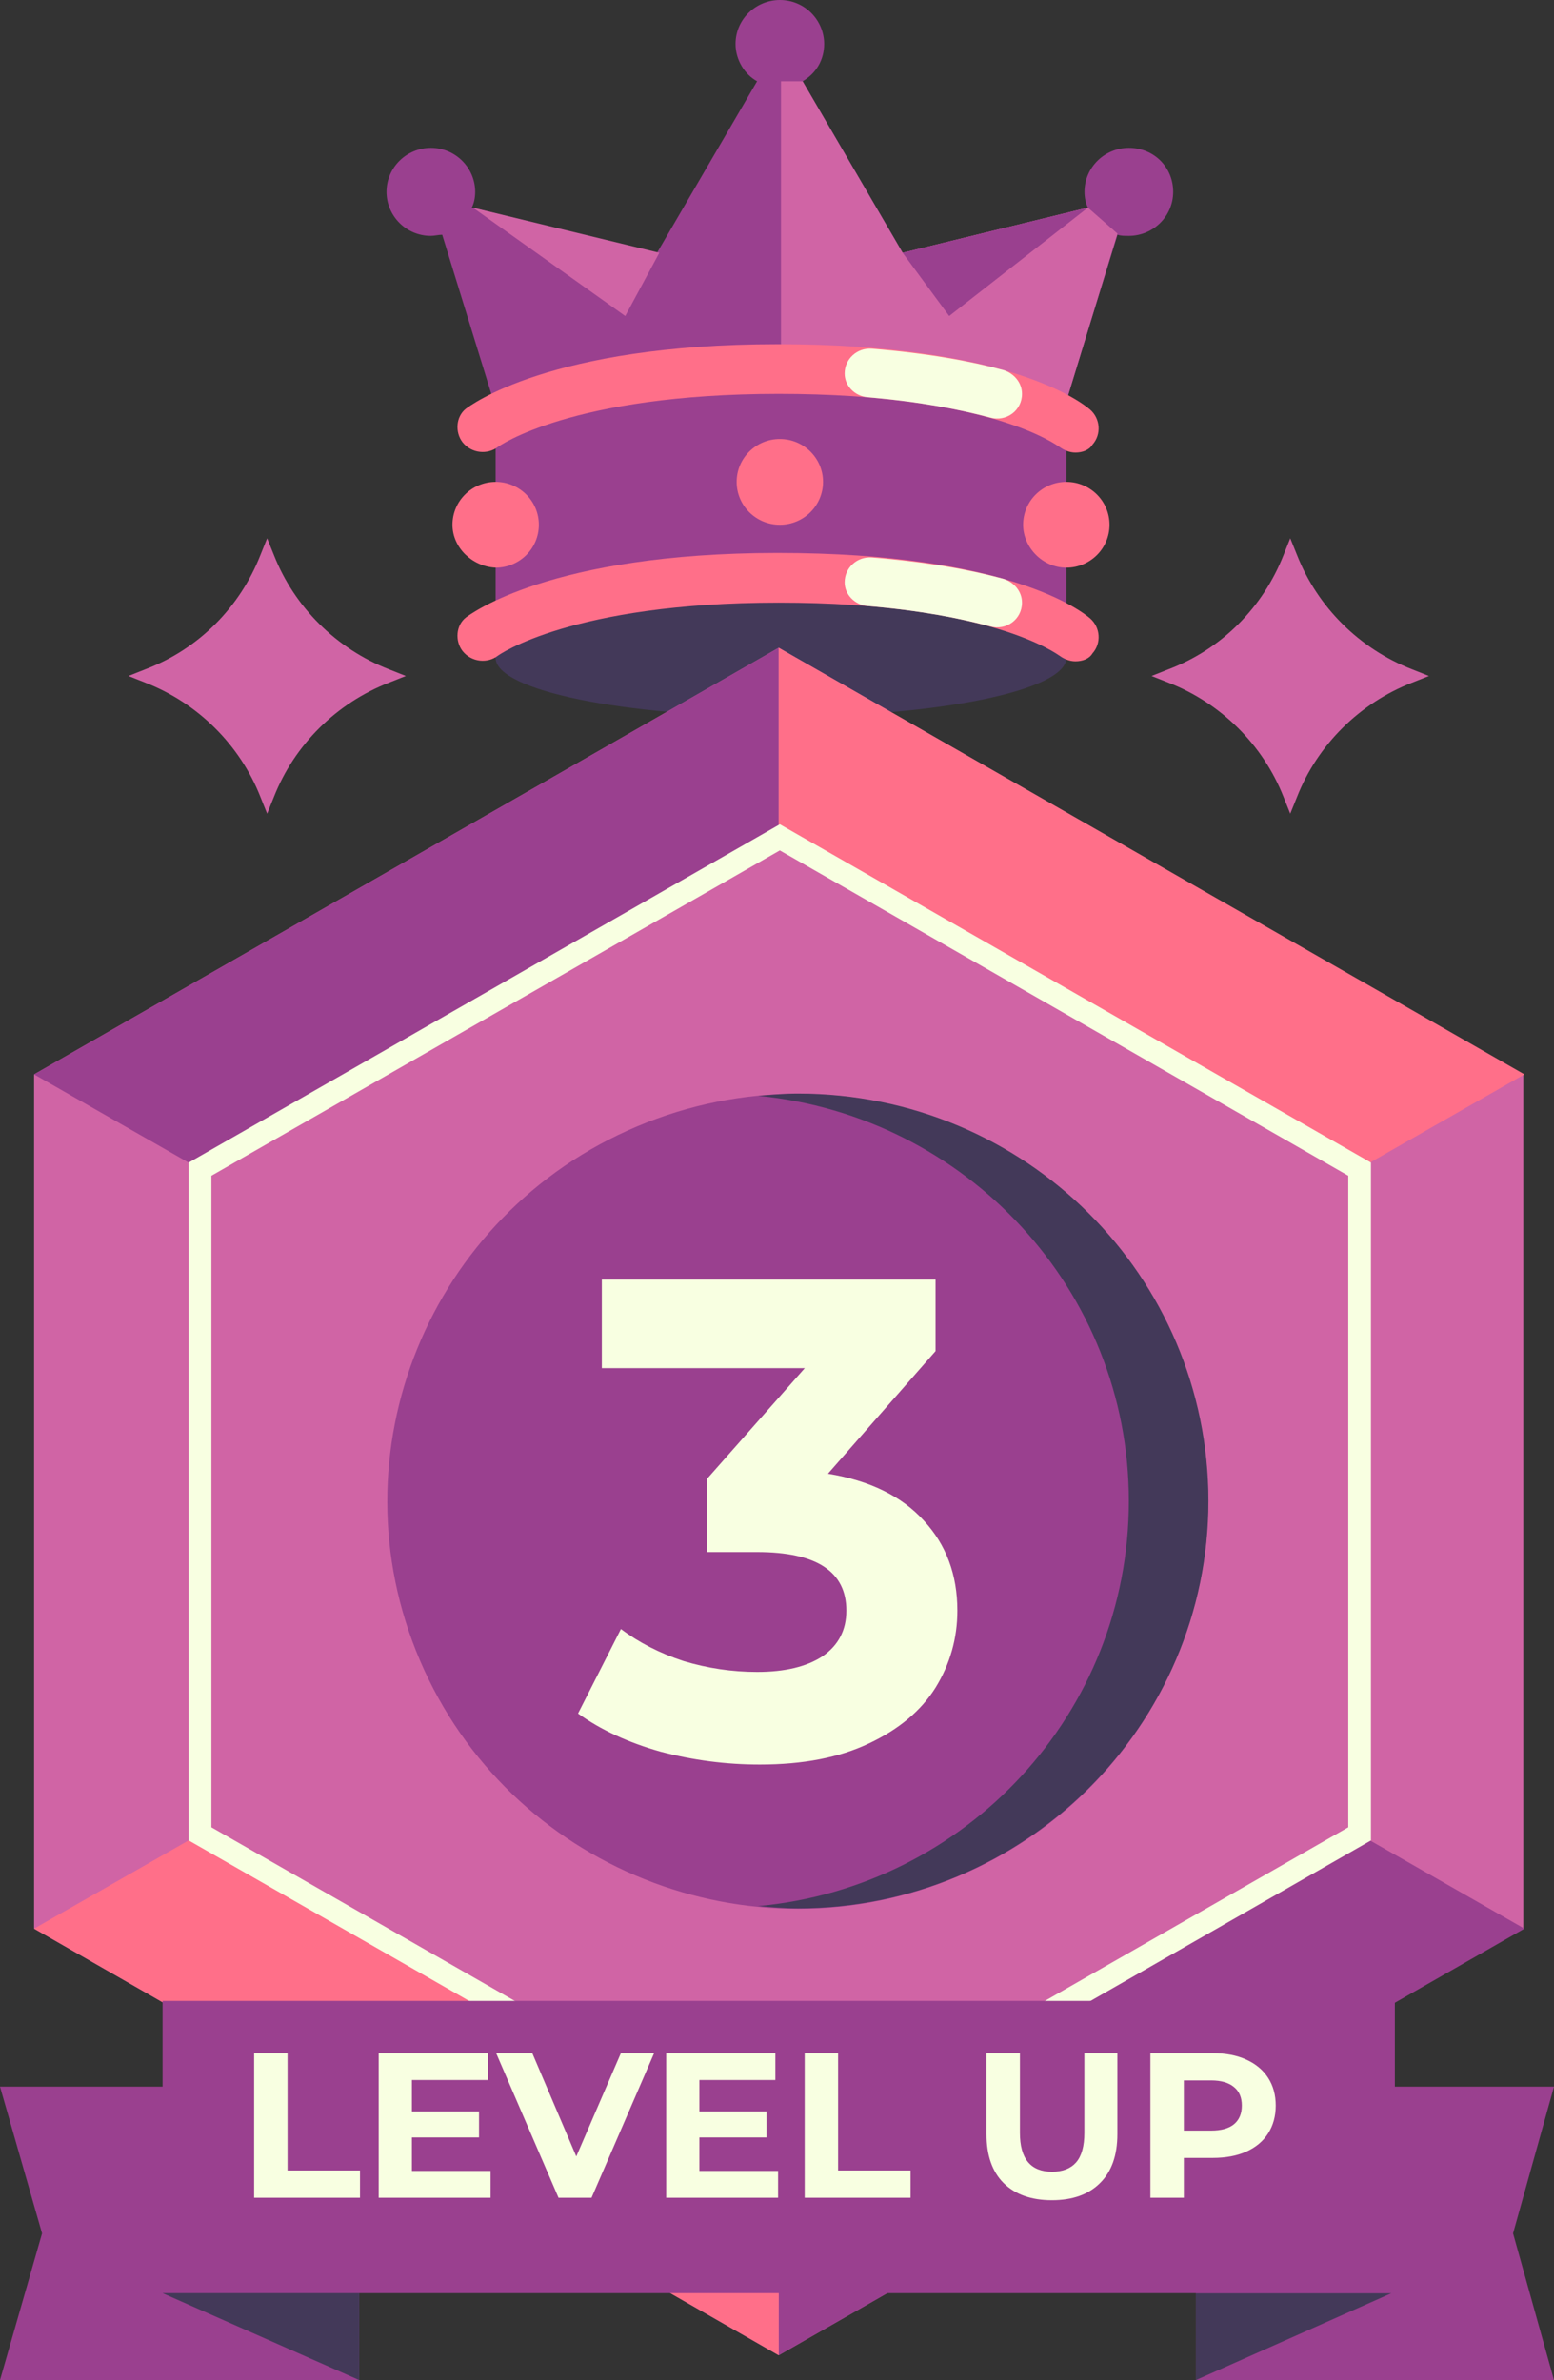 <svg width="32" height="49" viewBox="0 0 32 49" fill="none" xmlns="http://www.w3.org/2000/svg">
    <rect x="0" y="0" width="32" height="49" fill="#333333" stroke="none"/>
    <path
        d="M23.245 3.044C22.753 3.044 22.332 3.439 22.332 3.95C22.332 4.066 22.356 4.182 22.402 4.275L18.587 5.204L16.527 1.673C16.808 1.51 16.971 1.231 16.971 0.906C16.971 0.418 16.574 0 16.059 0C15.567 0 15.146 0.395 15.146 0.906C15.146 1.231 15.333 1.533 15.59 1.673L13.53 5.204L9.715 4.275C9.762 4.182 9.785 4.066 9.785 3.95C9.785 3.462 9.387 3.044 8.872 3.044C8.381 3.044 7.959 3.439 7.959 3.95C7.959 4.438 8.357 4.856 8.872 4.856C8.942 4.856 9.036 4.833 9.106 4.833L11.049 11.129H16.059H21.068L23.011 4.833C23.081 4.856 23.151 4.856 23.245 4.856C23.737 4.856 24.158 4.461 24.158 3.95C24.158 3.439 23.76 3.044 23.245 3.044Z"
        fill="#9A408F" />
    <path
        d="M16.082 1.673V11.106H21.091L23.011 4.809L22.402 4.275L18.587 5.204L16.527 1.673H16.082Z"
        fill="#D064A5" />
    <path
        d="M16.082 7.597C12.828 7.597 10.206 8.132 10.206 8.806V13.545H21.958V8.806C21.958 8.155 19.312 7.597 16.082 7.597Z"
        fill="#9A408F" />
    <path
        d="M16.082 14.754C19.327 14.754 21.958 14.213 21.958 13.545C21.958 12.878 19.327 12.337 16.082 12.337C12.837 12.337 10.206 12.878 10.206 13.545C10.206 14.213 12.837 14.754 16.082 14.754Z"
        fill="#433959" />
    <path
        d="M22.145 9.317C22.028 9.317 21.911 9.27 21.817 9.201C21.77 9.177 20.389 8.109 16.035 8.109C11.751 8.109 10.253 9.201 10.253 9.201C10.043 9.363 9.715 9.34 9.527 9.108C9.364 8.899 9.387 8.573 9.598 8.411C9.668 8.364 11.306 7.086 16.012 7.086C20.787 7.086 22.285 8.294 22.449 8.434C22.66 8.62 22.683 8.945 22.496 9.154C22.426 9.27 22.285 9.317 22.145 9.317Z"
        fill="#FF6F89" />
    <path
        d="M17.861 8.178C18.961 8.271 19.78 8.434 20.389 8.597C20.717 8.689 21.045 8.457 21.045 8.109C21.045 7.876 20.881 7.69 20.67 7.621C19.991 7.435 19.102 7.272 17.955 7.179C17.65 7.156 17.393 7.388 17.393 7.69C17.393 7.946 17.604 8.155 17.861 8.178Z"
        fill="#F8FFE1" />
    <path
        d="M22.145 13.615C22.028 13.615 21.911 13.569 21.817 13.499C21.77 13.476 20.389 12.407 16.035 12.407C11.751 12.407 10.253 13.499 10.253 13.499C10.043 13.661 9.715 13.638 9.527 13.406C9.364 13.197 9.387 12.871 9.598 12.709C9.668 12.662 11.306 11.384 16.012 11.384C20.787 11.384 22.285 12.593 22.449 12.732C22.66 12.918 22.683 13.243 22.496 13.452C22.426 13.569 22.285 13.615 22.145 13.615Z"
        fill="#FF6F89" />
    <path
        d="M17.861 12.476C18.961 12.569 19.78 12.732 20.389 12.895C20.717 12.988 21.045 12.755 21.045 12.407C21.045 12.174 20.881 11.989 20.67 11.919C19.991 11.733 19.102 11.57 17.955 11.477C17.65 11.454 17.393 11.687 17.393 11.989C17.393 12.244 17.604 12.453 17.861 12.476Z"
        fill="#F8FFE1" />
    <path
        d="M15.169 9.921C15.169 9.433 15.567 9.038 16.058 9.038C16.55 9.038 16.948 9.433 16.948 9.921C16.948 10.409 16.55 10.804 16.058 10.804C15.567 10.804 15.169 10.409 15.169 9.921Z"
        fill="#FF6F89" />
    <path
        d="M9.317 10.804C9.317 10.316 9.715 9.921 10.206 9.921C10.698 9.921 11.096 10.316 11.096 10.804C11.096 11.292 10.698 11.687 10.206 11.687C9.715 11.663 9.317 11.268 9.317 10.804Z"
        fill="#FF6F89" />
    <path
        d="M21.068 10.804C21.068 10.316 21.466 9.921 21.958 9.921C22.449 9.921 22.847 10.316 22.847 10.804C22.847 11.292 22.449 11.687 21.958 11.687C21.466 11.687 21.068 11.268 21.068 10.804Z"
        fill="#FF6F89" />
    <path d="M24.626 49H32L31.157 45.98L32 42.959H24.626V49Z" fill="#9A408F" />
    <path d="M24.626 47.211H28.653L24.626 49V47.211Z" fill="#433959" />
    <path
        d="M29.683 38.731V23.094L16.035 15.288L2.411 23.094V38.731L16.035 46.537L29.683 38.731Z"
        fill="#D064A5" />
    <path
        d="M16.035 48.489L0.702 39.706V22.119L16.035 13.336L31.368 22.119V39.706L16.035 48.489ZM4.12 37.755L16.058 44.586L27.997 37.755V24.07L16.058 17.239L4.12 24.07V37.755Z"
        fill="#D064A5" />
    <path d="M16.035 13.336V17.239L4.12 24.07L0.702 22.119L16.035 13.336Z"
        fill="#9A408F" />
    <path d="M31.391 39.706L27.974 37.755L16.035 44.586V48.489L31.391 39.706Z"
        fill="#9A408F" />
    <path
        d="M19.733 38.627C24.028 36.815 26.03 31.89 24.204 27.627C22.379 23.364 17.417 21.377 13.121 23.189C8.826 25.001 6.825 29.926 8.65 34.189C10.476 38.452 15.438 40.439 19.733 38.627Z"
        fill="#9A408F" />
    <path
        d="M16.433 22.514C16.152 22.514 15.895 22.537 15.614 22.56C19.898 22.978 23.245 26.556 23.245 30.901C23.245 35.269 19.898 38.847 15.614 39.242C15.895 39.265 16.152 39.288 16.433 39.288C21.091 39.288 24.884 35.525 24.884 30.901C24.884 26.277 21.115 22.514 16.433 22.514Z"
        fill="#433959" />
    <path d="M0.702 39.706L4.12 37.755L16.035 44.586V48.489L0.702 39.706Z"
        fill="#FF6F89" />
    <path d="M16.035 13.336V17.239L27.974 24.07L31.391 22.119L16.035 13.336Z"
        fill="#FF6F89" />
    <path
        d="M4.12 37.755L16.058 44.586L27.997 37.755V24.07L16.058 17.239L4.12 24.07V37.755Z"
        stroke="#F8FFE1" stroke-width="0.467" stroke-miterlimit="10" />
    <path d="M7.397 49H0L0.866 45.98L0 42.959H7.397V49Z" fill="#9A408F" />
    <path d="M28.723 41.194H3.348V47.211H28.723V41.194Z" fill="#9A408F" />
    <path d="M7.397 47.211H3.348L7.397 49V47.211Z" fill="#433959" />
    <path d="M9.738 4.275L12.875 6.506L13.577 5.204L9.738 4.275Z" fill="#D064A5" />
    <path d="M19.546 6.506L18.587 5.204L22.402 4.275L19.546 6.506Z" fill="#9A408F" />
    <path
        d="M2.996 13.778L2.645 13.917L2.996 14.056C4.073 14.475 4.939 15.334 5.361 16.403L5.501 16.752L5.642 16.403C6.063 15.334 6.929 14.475 8.006 14.056L8.357 13.917L8.006 13.778C6.929 13.359 6.063 12.5 5.642 11.431L5.501 11.082L5.361 11.431C4.939 12.5 4.097 13.359 2.996 13.778Z"
        fill="#D064A5" />
    <path
        d="M24.064 13.778L23.713 13.917L24.064 14.056C25.141 14.475 26.007 15.334 26.429 16.403L26.569 16.752L26.71 16.403C27.131 15.334 27.997 14.475 29.074 14.056L29.425 13.917L29.074 13.778C27.997 13.359 27.131 12.5 26.71 11.431L26.569 11.082L26.429 11.431C26.007 12.5 25.165 13.359 24.064 13.778Z"
        fill="#D064A5" />
    <path
        d="M5.233 42.27H5.921V44.685H7.413V45.246H5.233V42.27ZM10.102 44.694V45.246H7.798V42.27H10.047V42.823H8.482V43.469H9.864V44.005H8.482V44.694H10.102ZM13.469 42.27L12.181 45.246H11.501L10.217 42.27H10.961L11.867 44.396L12.785 42.27H13.469ZM16.022 44.694V45.246H13.718V42.27H15.966V42.823H14.402V43.469H15.784V44.005H14.402V44.694H16.022ZM16.57 42.27H17.258V44.685H18.75V45.246H16.57V42.27ZM21.661 45.297C21.236 45.297 20.904 45.179 20.666 44.944C20.431 44.709 20.314 44.373 20.314 43.937V42.27H21.002V43.911C21.002 44.444 21.223 44.711 21.665 44.711C21.881 44.711 22.045 44.647 22.159 44.519C22.272 44.389 22.329 44.186 22.329 43.911V42.27H23.009V43.937C23.009 44.373 22.89 44.709 22.652 44.944C22.416 45.179 22.086 45.297 21.661 45.297ZM24.977 42.27C25.241 42.27 25.469 42.314 25.662 42.402C25.857 42.49 26.008 42.615 26.112 42.776C26.217 42.938 26.27 43.129 26.27 43.35C26.27 43.568 26.217 43.76 26.112 43.924C26.008 44.086 25.857 44.21 25.662 44.298C25.469 44.383 25.241 44.426 24.977 44.426H24.378V45.246H23.689V42.27H24.977ZM24.939 43.864C25.146 43.864 25.303 43.821 25.411 43.733C25.519 43.642 25.572 43.514 25.572 43.35C25.572 43.183 25.519 43.055 25.411 42.968C25.303 42.877 25.146 42.831 24.939 42.831H24.378V43.864H24.939Z"
        fill="#F8FFE1" />
    <path
        d="M17.049 30.34C17.909 30.481 18.568 30.803 19.026 31.308C19.485 31.804 19.714 32.42 19.714 33.159C19.714 33.729 19.564 34.258 19.265 34.744C18.966 35.221 18.508 35.604 17.891 35.894C17.283 36.184 16.535 36.328 15.647 36.328C14.955 36.328 14.273 36.24 13.599 36.062C12.936 35.875 12.37 35.613 11.903 35.277L12.786 33.538C13.16 33.818 13.59 34.038 14.076 34.197C14.572 34.346 15.077 34.421 15.591 34.421C16.161 34.421 16.61 34.314 16.937 34.099C17.264 33.874 17.428 33.561 17.428 33.159C17.428 32.355 16.816 31.953 15.591 31.953H14.553V30.453L16.572 28.167H12.393V26.344H19.265V27.816L17.049 30.34Z"
        fill="#F8FFE1" />
</svg>

